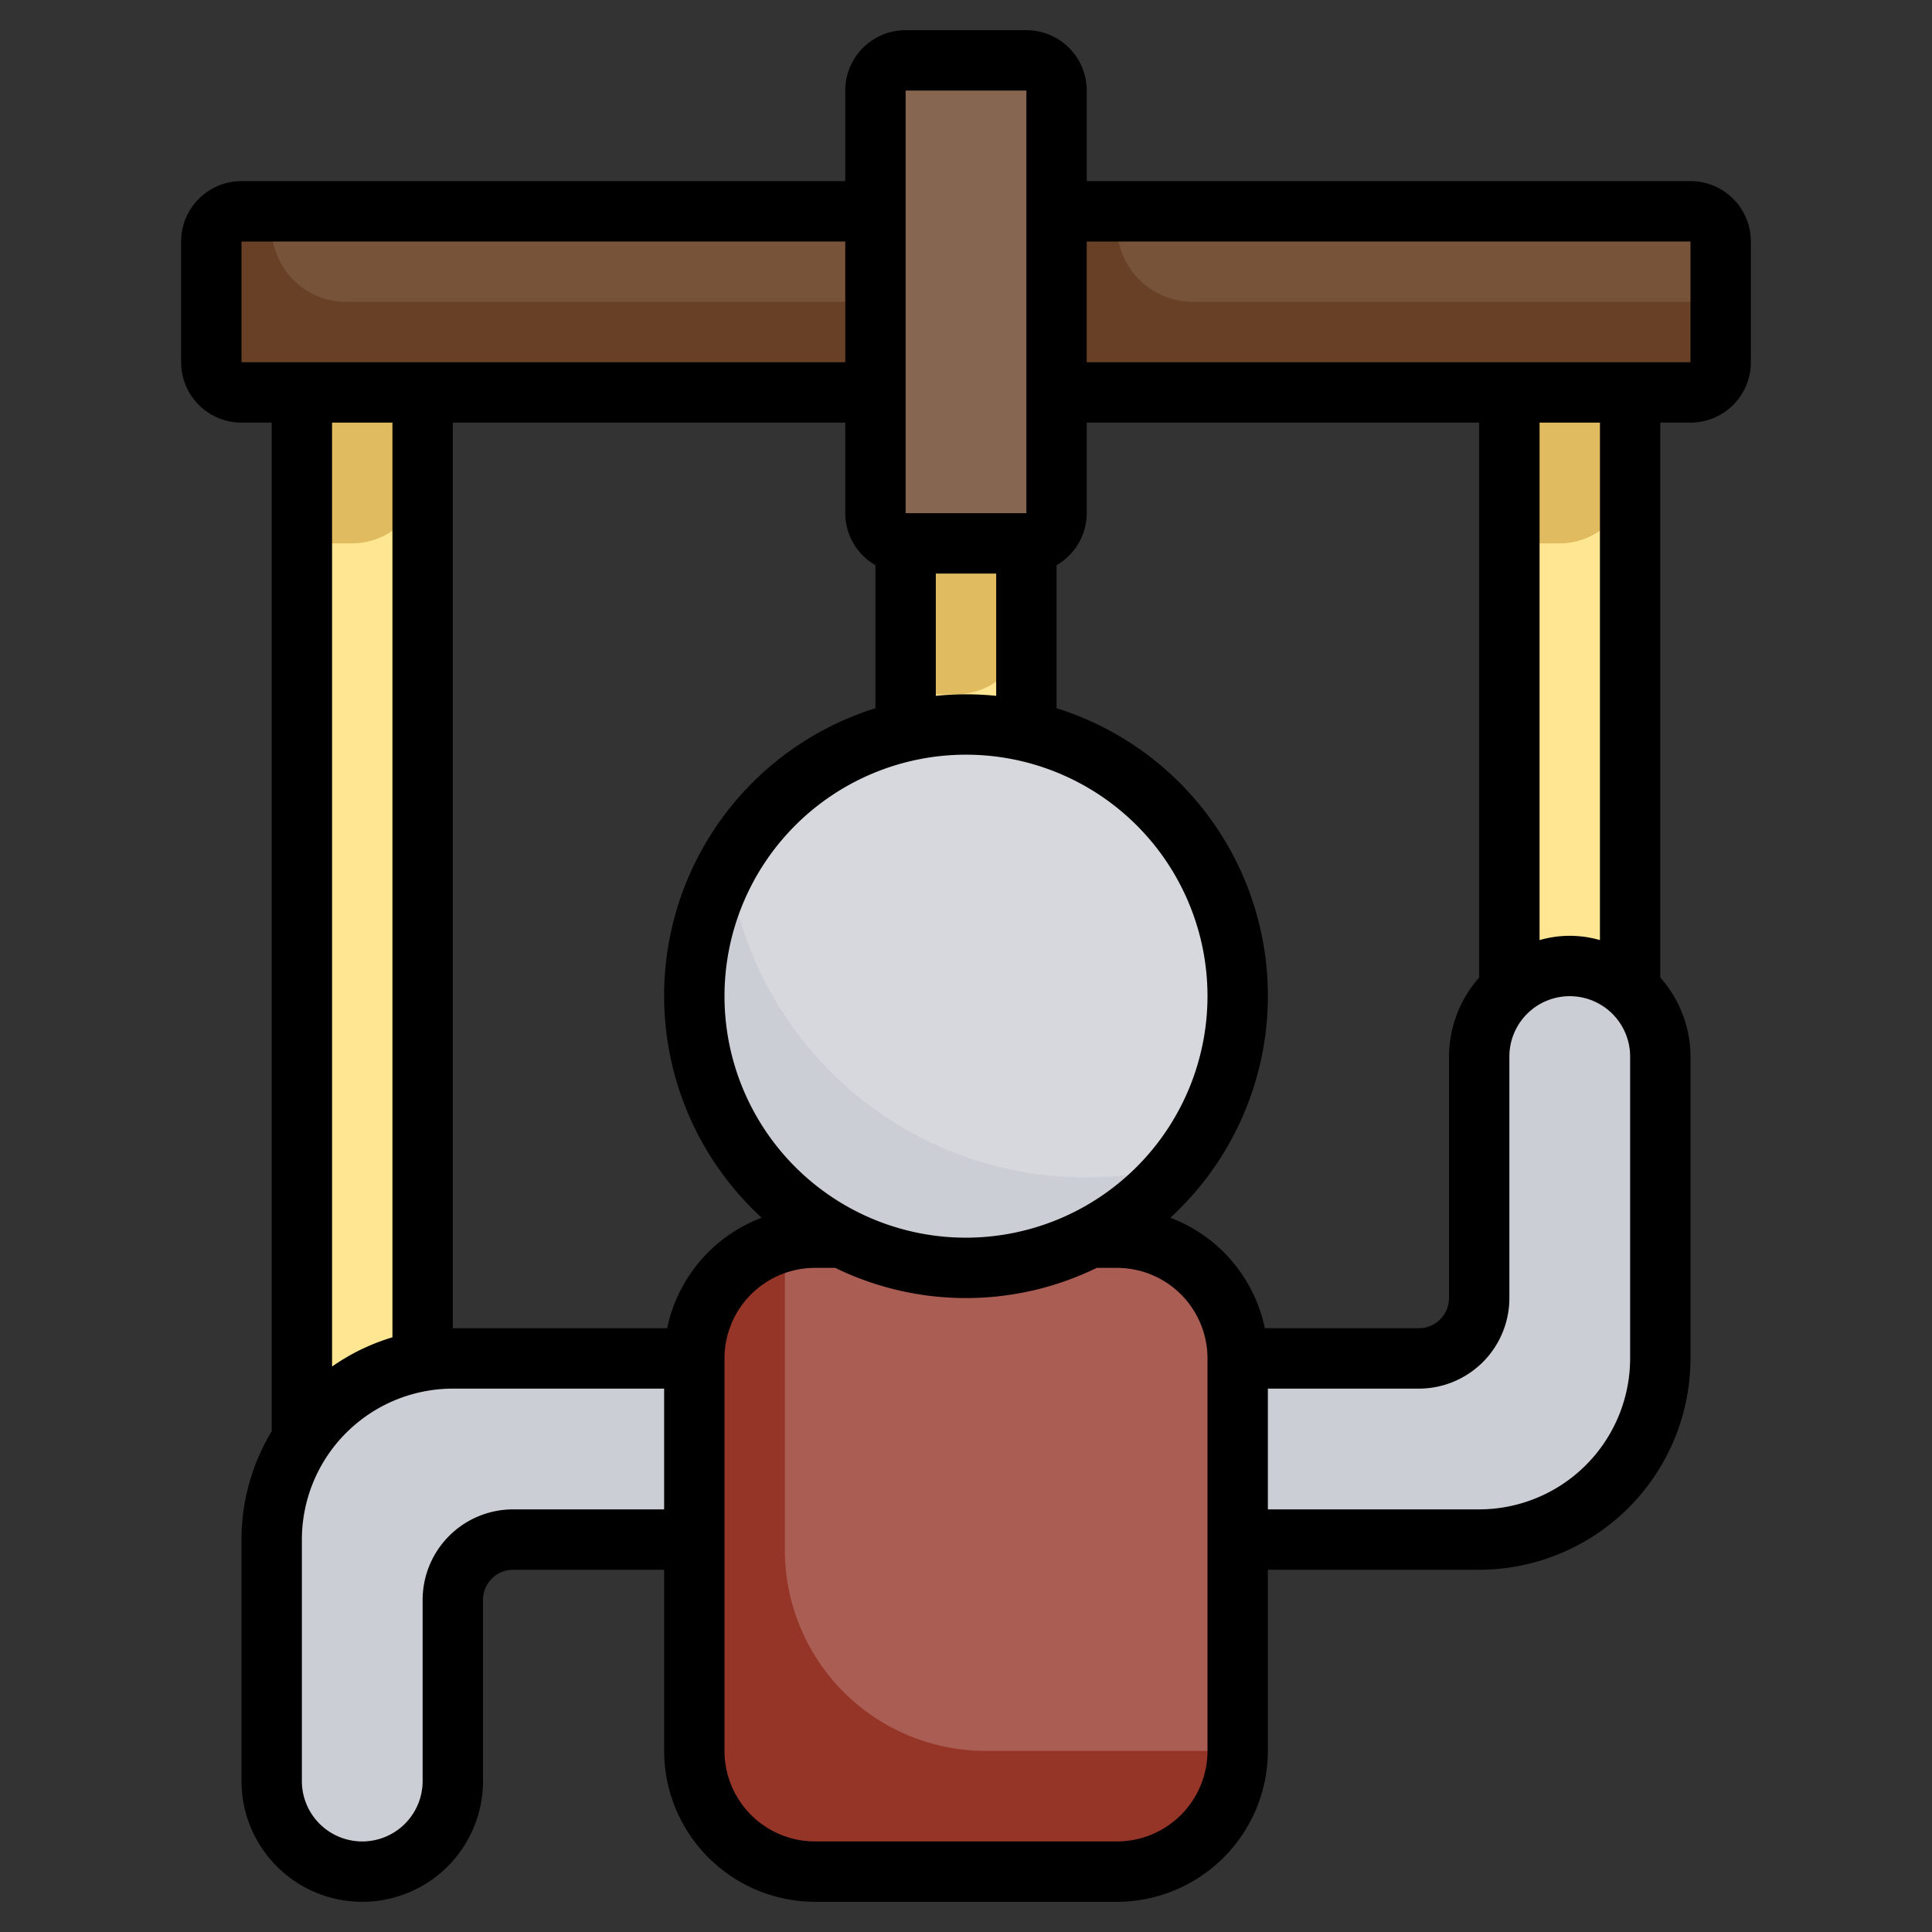 <svg xmlns="http://www.w3.org/2000/svg" data-name="Artboard 30" viewBox="0 0 64 64" id="puppet-show"><rect x="0" y="0" width="64" height="64" fill="#333333" stroke="none"/><rect width="4" height="14.223" x="30" y="14" fill="#ffe693"></rect><rect width="4" height="23.765" x="50" y="11" fill="#ffe693"></rect><polygon fill="#ffe693" points="10 50.683 10 10 14 10 14 47.633 10 50.683"></polygon><path fill="#684025" d="M29,7H8A1,1,0,0,0,7,8v4a1,1,0,0,0,1,1H56a1,1,0,0,0,1-1V8a1,1,0,0,0-1-1H29Z"></path><path fill="#ccced5" d="M23,51H17a2,2,0,0,0-2,2v6a3,3,0,0,1-3,3h0a3,3,0,0,1-3-3V51a6,6,0,0,1,6-6H47a2,2,0,0,0,2-2V35a3,3,0,0,1,3-3h0a3,3,0,0,1,3,3V45a6,6,0,0,1-6,6H23Z"></path><rect width="6" height="16" x="29" y="2" fill="#866651" rx="1"></rect><path fill="#fff" d="M56 7H37v.478A2.522 2.522 0 0039.522 10H57V8A1 1 0 0056 7zM9 7H29a0 0 0 010 0v3a0 0 0 010 0H11.467A2.467 2.467 0 019 7.533V7A0 0 0 019 7z" opacity=".1"></path><path fill="#953528" d="M36.126,41H37a4,4,0,0,1,4,4V58a4,4,0,0,1-4,4H27a4,4,0,0,1-4-4V45a4,4,0,0,1,4-4h9.126Z"></path><path fill="#fff" d="M37,41H27a3.977,3.977,0,0,0-1,.141V51.348A6.652,6.652,0,0,0,32.652,58H41V45A4,4,0,0,0,37,41Z" opacity=".2"></path><circle cx="32" cy="33" r="9" fill="#ccced5"></circle><path fill="#fff" d="M32,24a8.993,8.993,0,0,0-7.874,4.645A11.941,11.941,0,0,0,39.041,38.6,8.993,8.993,0,0,0,32,24Z" opacity=".2"></path><path fill="#e0bb5f" d="M50 13h4a0 0 0 010 0v2.663A2.337 2.337 0 0151.663 18H50a0 0 0 010 0V13A0 0 0 0150 13zM30 18h4a0 0 0 010 0v2.663A2.337 2.337 0 0131.663 23H30a0 0 0 010 0V18A0 0 0 0130 18zM10 13h4a0 0 0 010 0v2.663A2.337 2.337 0 0111.663 18H10a0 0 0 010 0V13A0 0 0 0110 13z"></path><path d="M56,6H36V3a2,2,0,0,0-2-2H30a2,2,0,0,0-2,2V6H8A2,2,0,0,0,6,8v4a2,2,0,0,0,2,2H9V47.413A6.944,6.944,0,0,0,8,51v8a4,4,0,0,0,8,0V53a1,1,0,0,1,1-1h5v6a5.006,5.006,0,0,0,5,5H37a5.006,5.006,0,0,0,5-5V52h7a7.008,7.008,0,0,0,7-7V35a3.966,3.966,0,0,0-1-2.618V14h1a2,2,0,0,0,2-2V8A2,2,0,0,0,56,6ZM32,41a8,8,0,1,1,8-8A8.009,8.009,0,0,1,32,41Zm0-18a10.007,10.007,0,0,0-1,.051V19h2v4.051A10.007,10.007,0,0,0,32,23ZM30,3h4V17H30ZM8,8H28v4H8Zm5,6V44.3a6.957,6.957,0,0,0-2,.969V14Zm4,36a3,3,0,0,0-3,3v6a2,2,0,0,1-4,0V51a5.006,5.006,0,0,1,5-5h7v4Zm5.1-6H15V14H28v3a1.993,1.993,0,0,0,1,1.722v4.739a9.981,9.981,0,0,0-3.769,16.878A5.007,5.007,0,0,0,22.1,44ZM40,58a3,3,0,0,1-3,3H27a3,3,0,0,1-3-3V45a3,3,0,0,1,3-3h.67a9.874,9.874,0,0,0,8.66,0H37a3,3,0,0,1,3,3ZM38.769,40.339A9.981,9.981,0,0,0,35,23.461V18.722A1.993,1.993,0,0,0,36,17V14H49V32.382A3.966,3.966,0,0,0,48,35v8a1,1,0,0,1-1,1H41.9A5.007,5.007,0,0,0,38.769,40.339ZM54,45a5.006,5.006,0,0,1-5,5H42V46h5a3,3,0,0,0,3-3V35a2,2,0,0,1,4,0ZM53,31.142a3.592,3.592,0,0,0-2,0V14h2ZM56,12H36V8H56Z"></path></svg>
